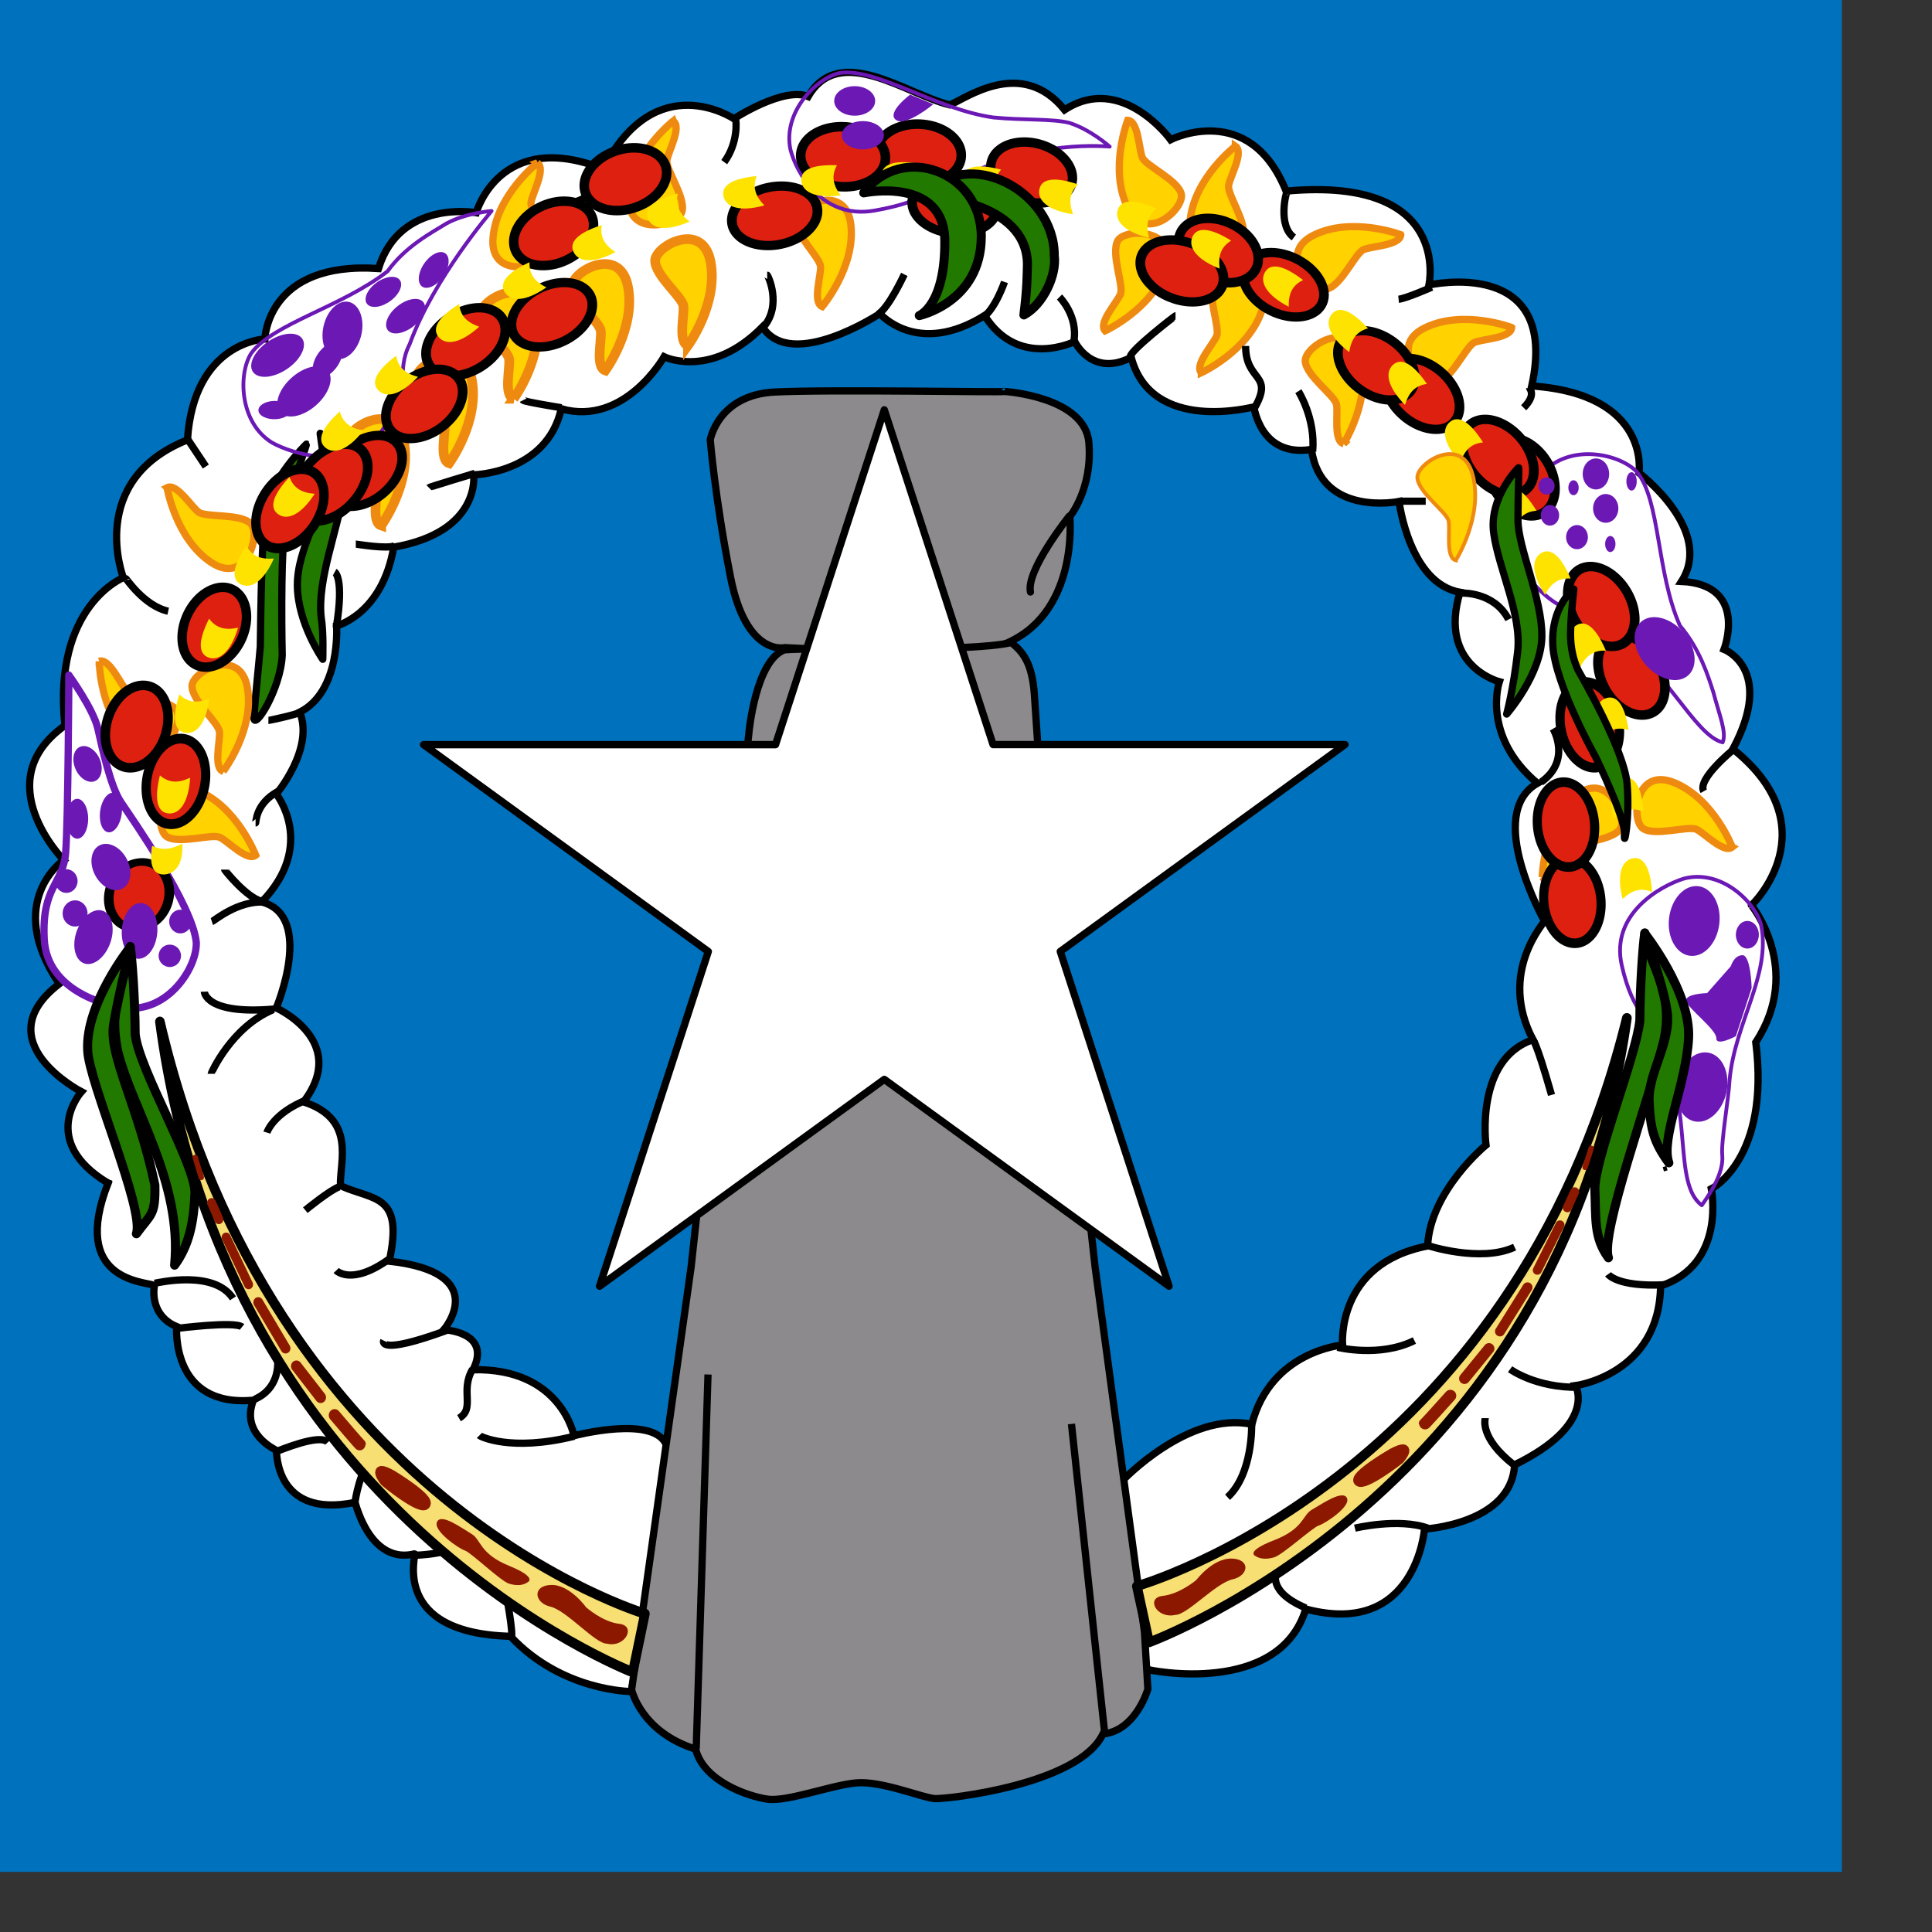 <svg xmlns="http://www.w3.org/2000/svg" height="512" width="512" version="1"><rect width="100%" height="100%" fill="#333333" stroke="none"/><defs><clipPath id="a"><path fill-opacity=".67" d="M248.03 0h496.06v496.06H248.03z"/></clipPath></defs><g clip-path="url(#a)" transform="matrix(1 0 0 1 -256 0)"><path fill-rule="evenodd" fill="#0071bc" d="M0 0h992.13v496.06H0z"/><path d="M553.43 392.43s17.493-18.502 34.313-14.97c5.046-19.51 24.053-21.025 24.053-21.025s-1.85-21.53 22.54-26.24c.672-14.633 15.474-26.743 15.474-26.743s-3.028-22.707 12.447-27.92c-9.42-18 3.196-31.12 3.028-31.455-.168-.336-15.98-28.426-1.85-36.5-14.97-12.615-10.093-26.912-10.093-26.912s-16.316-4.205-10.43-23.717c-13.455-2.355-16.146-24.053-16.146-24.053s-20.69 4.205-23.212-13.793c-13.624 2.187-15.138-11.27-15.306-11.27-.168 0-27.08 7.234-32.463-13.12-10.428 5.384-14.97-4.204-14.97-4.204s-14.97 7.4-23.885-6.896c-17.83 11.1-27.753-.505-27.753-.505s-23.38 15.475-31.117 3.532c-13.793 13.96-26.07 7.905-26.07 7.905s-10.43 18.502-27.25 13.792c-3.868 17.157-23.212 17.493-23.212 17.493s2.02 15.138-21.193 19.175c-3.027 17.83-15.138 20.857-15.138 20.857s1.178 17.325-9.755 22.875c3.868 9.756-6.224 21.698-6.224 21.698s10.765 13.456-3.868 28.594c14.13 3.7 3.868 28.09 3.868 28.09s19.51 8.745 7.233 24.893c13.962 4.54 9.588 15.643 9.757 22.203 8.914 4.037 16.82 2.018 12.952 20.016 27.416 3.028 14.464 18.166 14.464 18.166s12.783.505 7.737 10.597c23.38-.505 26.745 17.493 26.745 17.493s21.698-5.72 24.558 2.69c2.86 8.41-9.42 65.095-9.42 65.095s-18.333 0-31.957-14.633c-31.958-.84-24.894-21.866-25.4-21.866-.504 0-10.596 3.87-15.81-13.624-21.362 4.373-20.69-13.624-20.857-13.792-.17-.168-9.59-4.373-6.057-13.288-22.034 2.018-20.352-19.51-20.352-19.51-4.82-1.963-6.615-6.45-5.886-10.934-2.86-1.01-22.37-1.346-12.28-27.08-18.67-11.27-7.063-24.22-7.063-24.22s-25.734-13.29-5.886-28.595c-14.802-21.865 1.177-32.798 1.177-32.798s-20.52-20.857.337-35.66c-3.364-31.62 15.475-39.19 15.475-39.19s-9.923-25.735 16.988-36.5c1.682-26.07 20.52-26.744 20.52-26.744s.506-20.69 30.11-18.67c5.718-18.502 25.902-14.802 25.902-14.802s6.224-22.37 33.64-11.606c13.96-27.25 34.65-13.288 34.65-13.288s13.12-8.578 19.68-5.887c8.33-14.315 26.063-.555 37.53 2.215 4.155-1.616 18.986-12.812 30.424 1.317 15.138-9.924 28.09 7.906 28.09 7.906s20.857-10.596 30.613 13.624c44.236-4.037 37.844 24.894 37.844 24.894s34.818-7.905 27.25 26.745c31.62 2.186 28.425 23.044 28.425 23.044s20.015 15.137 11.268 28.76c17.83.842 11.27 18 11.27 18s13.623 5.213 2.354 26.407c26.07 20.857 5.046 41.546 4.878 41.378-.168-.168 13.96 16.82 1.178 36.332 3.868 30.95-11.774 38.855-11.774 38.855s4.036 20.016-13.456 25.735c-.337 23.548-22.54 26.408-22.54 26.408s5.888 10.23-16.146 20.994c-.87 15.756-23.885 17.02-23.885 17.02s-2.187 28.93-31.454 21.192c-7.104 23.212-41.378 16.316-42.05 15.98-.673-.338-6.56-49.79-6.56-49.957z" fill-rule="evenodd" stroke="#000" stroke-width="1.92" fill="#fff"/><path stroke-linejoin="round" d="M340.86 114.83c.086 0 7.418 6.36 6.048 15.944-1.37 9.585-6.904 22.908-5.79 32.834.68 3.98.42 11.11.42 11.11s-6.646-9.445-6.73-19.543 7.196-19.686 7.196-27.13-1.315-13.386-1.144-13.215zM337.22 117.69s-9.622 9.185-10.86 18.112c-.916 4.6-1.27 26.04-1.38 35.556-.215 2.92-1.425 14.444-1.682 18.637-.257 4.193 7.078-7.158 7.497-16.4-.23-9.567-.23-29.717.743-32.745.865-3.893.676-8.194 2.015-12.098 1.77-5.418 3.752-10.976 3.667-11.062z" fill-rule="evenodd" stroke="#000" stroke-width="1.92" fill="#217900"/><g fill-rule="evenodd" stroke="#ef8a10" fill="#ffd200"><path d="M548.877 87.677s12.475-5.755 16.04-16.472-10.795-10.82-12.693-7.414c-1.897 3.408 1.62 11.89.713 14.13-.905 2.244-5.98 7.657-4.06 9.757z" stroke-width="1.92"/><path d="M438.31 91.587s8.1-11.098 6-22.197c-2.1-11.097-14.698-4.2-14.698-.3 0 3.9 7.198 9.6 7.498 11.998.3 2.4-1.5 9.598 1.2 10.498zM416.415 98.186s8.1-11.097 6-22.196c-2.1-11.098-14.698-4.2-14.698-.3 0 3.9 7.198 9.598 7.498 11.998.3 2.4-1.5 9.598 1.2 10.498zM392.12 105.684s8.1-11.098 6-22.196c-2.1-11.098-14.697-4.2-14.697-.3 0 3.9 7.198 9.598 7.498 11.998.3 2.4-1.5 9.598 1.2 10.498zM375.025 122.78s8.098-11.098 6-22.196c-2.1-11.098-14.698-4.2-14.698-.3 0 3.9 7.198 9.598 7.498 11.998.3 2.4-1.5 9.598 1.2 10.498zM357.03 139.277s8.097-11.098 5.997-22.196c-2.1-11.097-14.697-4.198-14.697-.3 0 3.9 7.2 9.6 7.5 12 .3 2.398-1.5 9.597 1.2 10.497z" stroke-width="1.92pt"/><path d="M398.406 43.176s-10.785 8.51-11.747 19.765c-.963 11.254 13.025 7.998 14.074 4.242 1.048-3.756-4.352-11.18-3.996-13.572.356-2.392 4.026-8.84 1.667-10.434zM434.398 32.077s-10.785 8.51-11.747 19.764c-.96 11.255 13.028 7.998 14.076 4.243 1.05-3.756-4.352-11.18-3.996-13.572.357-2.39 4.026-8.84 1.668-10.433zM300.27 129.24s2.278 13.548 11.683 19.802 13.275-7.577 10.486-10.302-11.897-1.56-13.823-3.02c-1.926-1.464-5.817-7.782-8.347-6.48zM282.295 175.243s.11 13.738 8.41 21.398c8.302 7.66 14.306-5.387 11.982-8.518s-11.5-3.417-13.172-5.165c-1.67-1.748-4.517-8.6-7.22-7.714zM323.766 226.636s-4.904-12.834-15.357-17.11c-10.454-4.28-11.522 10.044-8.25 12.166 3.27 2.122 11.97-.816 14.146.238 2.176 1.054 7.236 6.48 9.46 4.706zM315.15 204.427s8.314-10.938 6.43-22.076c-1.883-11.135-14.612-4.483-14.688-.585-.076 3.9 7.01 9.737 7.263 12.142.254 2.404-1.686 9.566.996 10.52zM574.37 98.774s12.475-5.755 16.04-16.472-10.796-10.82-12.693-7.413c-1.898 3.405 1.618 11.886.713 14.13-.906 2.24-5.98 7.654-4.06 9.754zM612.09 117.59s7.338-11.615 4.5-22.548c-2.837-10.932-14.944-3.207-14.684.684.26 3.89 7.825 9.095 8.285 11.47.46 2.373-.854 9.676 1.9 10.393zM715.057 224.486s-4.92-12.826-15.38-17.09c-10.46-4.263-11.507 10.06-8.233 12.178 3.274 2.118 11.97-.832 14.147.22 2.178 1.05 7.245 6.47 9.467 4.692zM664.706 232.453s.285-13.736 8.682-21.29c8.397-7.555 14.235 5.567 11.87 8.67-2.362 3.1-11.54 3.27-13.235 4.996-1.693 1.726-4.624 8.543-7.317 7.622zM656.605 86.793s-12.843-4.878-22.99.08c-10.15 4.957-.168 15.283 3.593 14.253 3.76-1.03 7.355-9.478 9.59-10.402 2.235-.923 9.653-1.09 9.808-3.93zM627.216 62.198s-12.843-4.88-22.99.078c-10.15 4.958-.168 15.284 3.593 14.254 3.76-1.03 7.354-9.478 9.59-10.402 2.234-.923 9.652-1.09 9.807-3.93zM583.392 38.744s-10.888 8.378-11.988 19.618c-1.1 11.24 12.927 8.157 14.02 4.414 1.096-3.743-4.213-11.233-3.828-13.62.386-2.388 4.134-8.79 1.796-10.413zM554.847 31.878s-4.965 12.81-.076 22.99c4.89 10.183 15.283.27 14.278-3.497-1.004-3.766-9.428-7.417-10.336-9.66-.908-2.24-1.024-9.66-3.865-9.833zM473.898 81.24s8.88-10.482 7.59-21.703c-1.29-11.22-14.354-5.253-14.636-1.364-.283 3.89 6.484 10.094 6.61 12.51.125 2.415-2.192 9.464.436 10.557z" stroke-width="1.92"/></g><path d="M522.23 103.74s21.288 1.34 22.33 13.547-5.06 19.65-5.06 19.65 2.678 26.35-18.163 34.092c-22.33 2.68-57.314.595-57.314.595s-10.273 2.53-14.44-18.757c-4.17-21.288-5.36-36.324-5.36-36.324s2.084-11.91 17.12-12.654c15.036-.745 60.738.148 60.887-.15z" fill-rule="evenodd" stroke="#000" stroke-width="1.92" fill="#8c8a8c"/><path d="M539.35 136.79s-11.463 14.29-10.272 20.097" stroke="#000" stroke-linecap="round" stroke-width="1.92" fill="none"/><path d="M524.02 170.28c2.83 2.382 5.508 5.06 6.104 13.845l1.19 17.567 14.887 133.98 13.1 96.914.895 15.036s-3.126 11.016-11.91 11.91c-6.4 13.397-41.087 17.268-44.51 17.12-3.128-.15-14.144-4.765-20.843-4.17-6.7.596-18.31 5.062-23.52 4.318-5.212-.744-16.972-4.764-19.056-13.25-14.59-4.614-16.97-15.78-16.97-15.78l15.78-112.1 15.332-141.72s1.786-18.905 9.378-21.734c7.89-.745 48.68.744 60.143-1.936z" fill-rule="evenodd" stroke="#000" stroke-width="1.92" fill="#8c8a8c"/><path d="M443.63 364.26l-3.126 99.147M539.95 377.36l8.783 81.73" stroke="#000" stroke-width="1.92" fill="none"/><path fill="none" stroke="#000" d="M285.28 312.74l-.327 1.144M697.12 309.15l.327 1.144"/><path stroke-linejoin="round" d="M274.24 178.89s6.522 9.03 7.693 14.215c1.17 5.184 3.344 15.386 6.187 19.566 2.843 4.182 19.065 27.428 19.9 37.127.17 6.355-6.688 17.225-16.89 17.392-6.355-.168-22.744-4.35-23.413-18.397-.668-14.048 5.017-14.382 5.686-22.91.67-8.53.837-46.827.837-46.994z" stroke="#6b18b5" stroke-width="1.92" fill="none"/><path stroke-linejoin="round" d="M386.28 55.917s-6.753.482-11.95 3.3c-4.03 2.484-10.852 6.057-15.62 12.668-12.127 9.454-30.37 13.865-36.125 21.72-3.444 5.342-3.233 18.193 5.397 23.635 5.517 3.16 21.693 8.1 29.562-3.555 7.87-11.657 3.185-14.897 7.044-22.532 6.368-17.5 21.605-35.093 21.692-35.236zM550.08 38.857s-5.043-4.516-10.684-6.29c-4.586-1.166-12.224-.66-20.128-1.435-15.227-2.135-30.926-13.148-40.57-11.818-6.234 1.243-15.32 10.334-13.226 20.32 1.568 6.16 8.458 18.62 22.306 16.165 13.848-2.455 13.728-5.476 21.898-8.015 19.926-11.173 40.24-8.89 40.404-8.928zM712.52 196.74c1.137-2.598-.957-7.482-2.444-13.206-1.444-4.507-3.6-11.5-8.872-17.718-6.264-14.042-5.19-33.3-11.433-40.77-4.358-4.628-16.884-7.508-24.24-.438-4.39 4.597-13.072 19.112-3.647 29.55 9.425 10.44 13.532 6.508 20.017 12.087 15.46 10.385 23.032 28.59 30.62 30.494zM706.98 319.41c2.11-2.923 5.892-8.557 5.442-13.25-.356-3.715 1.703-14.98 1.928-19.896 1.397-15.313 10.982-27.742 8.376-41.046-1.542-6.167-10.575-14.964-20.447-12.39-6.08 1.863-19.61 9.31-16.49 23.022 3.12 13.713 7.552 13.486 10.482 21.523 8.413 16.616 3.03 36.354 10.708 42.036z" stroke="#6b18b5" fill="none"/><path d="M594.29 416.76s-2.596 4.992 7.787 9.385M615.06 404.98s11.58-2.795 19.368 0M649.6 375.82c0 .2-1.597 5.192 7.588 12.38M656.19 362.85s6.79 4.992 18.17 4.792M587.7 377.42s.4 13.178-6.39 19.368M610.46 357.05s11.182 2.795 20.367-1.797M682.15 337.69s2.396 3.394 14.776 2.796M633.83 329.9c.4.2 14.576 4.792 23.562.6M662.18 275.59s.6-.8 4.992 14.576M673.16 232.26s-.6 8.187-7.188 11.78M715.29 198.71s-9.584 7.787-7.787 10.982M667.57 193.12s4.992 8.386-3.195 14.177M643.41 157.18s8.586-.4 12.38 6.989M627.24 132.82h6.59M661.38 102.87c0 .2 1.797 1.797-1.597 5.19M600.08 103.67s4.593 7.188 3.794 15.974M626.64 79.308c1.997-.2 8.786-3.195 8.786-3.195M597.09 50.754c-.2 0-2.596 8.985 1.797 12.18M586.1 91.688c0 9.584 7.588 7.188 2.396 16.373M567.53 83.7c-.2 0-11.98 9.185-11.98 10.782M536.78 78.71s4.992 4.99 3.794 11.78M522.21 74.715s-2.596 7.588-5.99 9.584M495.65 72.718c-.2.4-4.193 8.985-6.99 10.583M459.31 72.918c.2 0 3.993 7.987-.998 13.778M450.92 31.585c.2.2.8 6.19-2.995 11.38M414.98 45.163c0 .2 1.597 6.79-8.985 8.985M394.62 106.06c.2.4 10.183 1.997 10.183 1.997M369.66 129.23c.2-.2 12.18-3.794 12.18-3.794M350.29 144.2c.4 0 8.386 1.398 10.383.4M344.7 151.59s2.596 1.398.4 14.776M305.76 116.45l4.792 7.188M289.39 153.39c0-.2 4.792 7.188 11.182 8.586M327.13 190.93c.2 0 7.787-1.598 8.985-2.396M323.73 218.08c.2 0-.2-4.992 5.99-8.386M315.54 230.46c0 .2 5.79 7.388 9.784 8.386M312.15 244.24c.6-.2 6.79-5.59 13.977-5.192M310.15 262.81s.2 6.19 18.57 4.593M311.95 284.57c0-.2 5.39-12.38 16.373-16.972M326.73 300.15s1.597-5.192 10.782-8.786M336.91 320.71s6.59-5.39 8.985-6.19M345.1 336.69s3.994 4.193 13.977-2.995M296.97 340.08c1.198-.2 15.774-3.594 20.766 3.994M302.77 352.06s15.375-1.997 17.372-.4M357.68 355.26s-1.997 4.193 16.972-2.795M381.24 362.85c-3.394 5.79.8 10.383-3.594 12.98M323.53 370.83c.6-.4 6.99-2.596 5.99-11.78M329.32 384.61c.8-.2 11.38-4.792 13.578-2.396M350.09 397.99s1.398-9.385 4.393-10.383M366.06 412.16s8.786-.2 12.58-2.995M383.03 380.42c.2.2 8.187 4.393 25.16.2M389.42 418.55s2.396 12.18 2.196 14.976" stroke="#000" stroke-width="1.92" fill="none"/><g fill-rule="evenodd" stroke="#000" stroke-width="1pt" fill="#de2010"><path d="M232.84 119.03c.002-2.11-.794-4.058-2.087-5.114-1.294-1.055-2.888-1.055-4.18 0s-2.09 3.005-2.088 5.114c-.002 2.11.794 4.058 2.087 5.114 1.293 1.055 2.887 1.055 4.18 0s2.09-3.005 2.088-5.114z" transform="matrix(1.8 -.2 .2 1.9 237.3 58.3)"/><path d="M232.84 119.03c.002-2.11-.794-4.058-2.087-5.114-1.294-1.055-2.888-1.055-4.18 0s-2.09 3.005-2.088 5.114c-.002 2.11.794 4.058 2.087 5.114 1.293 1.055 2.887 1.055 4.18 0s2.09-3.005 2.088-5.114z" transform="matrix(1.8 -.2 .2 1.9 235.6 38.1)"/><path d="M232.84 119.03c.002-2.11-.794-4.058-2.087-5.114-1.294-1.055-2.888-1.055-4.18 0s-2.09 3.005-2.088 5.114c-.002 2.11.794 4.058 2.087 5.114 1.293 1.055 2.887 1.055 4.18 0s2.09-3.005 2.088-5.114z" transform="matrix(1.8 -.4 .4 1.9 218.1 57.4)"/><path d="M232.84 119.03c.002-2.11-.794-4.058-2.087-5.114-1.294-1.055-2.888-1.055-4.18 0s-2.09 3.005-2.088 5.114c-.002 2.11.794 4.058 2.087 5.114 1.293 1.055 2.887 1.055 4.18 0s2.09-3.005 2.088-5.114z" transform="matrix(1.7 -.8 .9 1.7 192.5 159.5)"/><path d="M232.84 119.03c.002-2.11-.794-4.058-2.087-5.114-1.294-1.055-2.888-1.055-4.18 0s-2.09 3.005-2.088 5.114c-.002 2.11.794 4.058 2.087 5.114 1.293 1.055 2.887 1.055 4.18 0s2.09-3.005 2.088-5.114z" transform="matrix(1.7 -.8 .9 1.7 184.5 141.3)"/><path d="M232.84 119.03c.002-2.11-.794-4.058-2.087-5.114-1.294-1.055-2.888-1.055-4.18 0s-2.09 3.005-2.088 5.114c-.002 2.11.794 4.058 2.087 5.114 1.293 1.055 2.887 1.055 4.18 0s2.09-3.005 2.088-5.114z" transform="matrix(1.6 -1 1 1.6 174.3 164.6)"/><path d="M232.84 119.03c.002-2.11-.794-4.058-2.087-5.114-1.294-1.055-2.888-1.055-4.18 0s-2.09 3.005-2.088 5.114c-.002 2.11.794 4.058 2.087 5.114 1.293 1.055 2.887 1.055 4.18 0s2.09-3.005 2.088-5.114z" transform="matrix(1.5 -1.1 1.2 1.5 167.2 194.1)"/><path d="M232.84 119.03c.002-2.11-.794-4.058-2.087-5.114-1.294-1.055-2.888-1.055-4.18 0s-2.09 3.005-2.088 5.114c-.002 2.11.794 4.058 2.087 5.114 1.293 1.055 2.887 1.055 4.18 0s2.09-3.005 2.088-5.114z" transform="matrix(1.3 -1.3 1.4 1.3 169 246.9)"/><path d="M232.84 119.03c.002-2.11-.794-4.058-2.087-5.114-1.294-1.055-2.888-1.055-4.18 0s-2.09 3.005-2.088 5.114c-.002 2.11.794 4.058 2.087 5.114 1.293 1.055 2.887 1.055 4.18 0s2.09-3.005 2.088-5.114z" transform="matrix(1.2 -1.4 1.5 1.2 167.8 274.1)"/><path d="M232.84 119.03c.002-2.11-.794-4.058-2.087-5.114-1.294-1.055-2.888-1.055-4.18 0s-2.09 3.005-2.088 5.114c-.002 2.11.794 4.058 2.087 5.114 1.293 1.055 2.887 1.055 4.18 0s2.09-3.005 2.088-5.114z" transform="matrix(.9 -1.6 1.7 .9 188 334.2)"/><path d="M232.84 119.03c.002-2.11-.794-4.058-2.087-5.114-1.294-1.055-2.888-1.055-4.18 0s-2.09 3.005-2.088 5.114c-.002 2.11.794 4.058 2.087 5.114 1.293 1.055 2.887 1.055 4.18 0s2.09-3.005 2.088-5.114z" transform="matrix(.8 -1.7 1.7 .8 193.6 359.9)"/><path d="M232.84 119.03c.002-2.11-.794-4.058-2.087-5.114-1.294-1.055-2.888-1.055-4.18 0s-2.09 3.005-2.088 5.114c-.002 2.11.794 4.058 2.087 5.114 1.293 1.055 2.887 1.055 4.18 0s2.09-3.005 2.088-5.114z" transform="matrix(.7 -1.7 1.8 .7 194.9 377.2)"/><path d="M232.84 119.03c.002-2.11-.794-4.058-2.087-5.114-1.294-1.055-2.888-1.055-4.18 0s-2.09 3.005-2.088 5.114c-.002 2.11.794 4.058 2.087 5.114 1.293 1.055 2.887 1.055 4.18 0s2.09-3.005 2.088-5.114z" transform="matrix(.5 -1.8 1.8 .5 200.8 397.8)"/><path d="M232.84 119.03c.002-2.11-.794-4.058-2.087-5.114-1.294-1.055-2.888-1.055-4.18 0s-2.09 3.005-2.088 5.114c-.002 2.11.794 4.058 2.087 5.114 1.293 1.055 2.887 1.055 4.18 0s2.09-3.005 2.088-5.114z" transform="matrix(.2 -1.8 1.9 .2 237.1 442.1)"/><path d="M232.84 119.03c.002-2.11-.794-4.058-2.087-5.114-1.294-1.055-2.888-1.055-4.18 0s-2.09 3.005-2.088 5.114c-.002 2.11.794 4.058 2.087 5.114 1.293 1.055 2.887 1.055 4.18 0s2.09-3.005 2.088-5.114z" transform="matrix(.1 -1.9 1.9 .1 250.5 463.4)"/><path d="M232.84 119.03c.002-2.11-.794-4.058-2.087-5.114-1.294-1.055-2.888-1.055-4.18 0s-2.09 3.005-2.088 5.114c-.002 2.11.794 4.058 2.087 5.114 1.293 1.055 2.887 1.055 4.18 0s2.09-3.005 2.088-5.114z" transform="matrix(.1 -1.9 1.9 .1 230.4 464.1)"/><path d="M232.84 119.03c.002-2.11-.794-4.058-2.087-5.114-1.294-1.055-2.888-1.055-4.18 0s-2.09 3.005-2.088 5.114c-.002 2.11.794 4.058 2.087 5.114 1.293 1.055 2.887 1.055 4.18 0s2.09-3.005 2.088-5.114z" transform="matrix(-.4 -1.8 1.9 -.4 326.6 516.4)"/><path d="M232.84 119.03c.002-2.11-.794-4.058-2.087-5.114-1.294-1.055-2.888-1.055-4.18 0s-2.09 3.005-2.088 5.114c-.002 2.11.794 4.058 2.087 5.114 1.293 1.055 2.887 1.055 4.18 0s2.09-3.005 2.088-5.114z" transform="matrix(-.6 -1.8 1.8 -.6 344.7 530.5)"/><path d="M232.84 119.03c.002-2.11-.794-4.058-2.087-5.114-1.294-1.055-2.888-1.055-4.18 0s-2.09 3.005-2.088 5.114c-.002 2.11.794 4.058 2.087 5.114 1.293 1.055 2.887 1.055 4.18 0s2.09-3.005 2.088-5.114z" transform="matrix(-.8 -1.7 1.7 -.8 383.3 545.8)"/><path d="M232.84 119.03c.002-2.11-.794-4.058-2.087-5.114-1.294-1.055-2.888-1.055-4.18 0s-2.09 3.005-2.088 5.114c-.002 2.11.794 4.058 2.087 5.114 1.293 1.055 2.887 1.055 4.18 0s2.09-3.005 2.088-5.114z" transform="matrix(-.9 -1.6 1.7 -.9 405.7 556.4)"/><path d="M232.84 119.03c.002-2.11-.794-4.058-2.087-5.114-1.294-1.055-2.888-1.055-4.18 0s-2.09 3.005-2.088 5.114c-.002 2.11.794 4.058 2.087 5.114 1.293 1.055 2.887 1.055 4.18 0s2.09-3.005 2.088-5.114z" transform="matrix(-1.1 -1.5 1.6 -1.1 440.5 564.5)"/><path d="M232.84 119.03c.002-2.11-.794-4.058-2.087-5.114-1.294-1.055-2.888-1.055-4.18 0s-2.09 3.005-2.088 5.114c-.002 2.11.794 4.058 2.087 5.114 1.293 1.055 2.887 1.055 4.18 0s2.09-3.005 2.088-5.114z" transform="matrix(-1.2 -1.4 1.5 -1.2 464.3 570)"/><path d="M232.84 119.03c.002-2.11-.794-4.058-2.087-5.114-1.294-1.055-2.888-1.055-4.18 0s-2.09 3.005-2.088 5.114c-.002 2.11.794 4.058 2.087 5.114 1.293 1.055 2.887 1.055 4.18 0s2.09-3.005 2.088-5.114z" transform="matrix(-1.3 -1.3 1.4 -1.3 483.3 576.8)"/><path d="M232.84 119.03c.002-2.11-.794-4.058-2.087-5.114-1.294-1.055-2.888-1.055-4.18 0s-2.09 3.005-2.088 5.114c-.002 2.11.794 4.058 2.087 5.114 1.293 1.055 2.887 1.055 4.18 0s2.09-3.005 2.088-5.114z" transform="matrix(-1.4 -1.2 1.3 -1.5 509.2 580.8)"/><path d="M232.84 119.03c.002-2.11-.794-4.058-2.087-5.114-1.294-1.055-2.888-1.055-4.18 0s-2.09 3.005-2.088 5.114c-.002 2.11.794 4.058 2.087 5.114 1.293 1.055 2.887 1.055 4.18 0s2.09-3.005 2.088-5.114z" transform="matrix(-1.5 -1.1 1.1 -1.6 544.9 576.8)"/><path d="M232.84 119.03c.002-2.11-.794-4.058-2.087-5.114-1.294-1.055-2.888-1.055-4.18 0s-2.09 3.005-2.088 5.114c-.002 2.11.794 4.058 2.087 5.114 1.293 1.055 2.887 1.055 4.18 0s2.09-3.005 2.088-5.114z" transform="matrix(-1.7 -.8 .8 -1.7 606.3 551.5)"/><path d="M232.84 119.03c.002-2.11-.794-4.058-2.087-5.114-1.294-1.055-2.888-1.055-4.18 0s-2.09 3.005-2.088 5.114c-.002 2.11.794 4.058 2.087 5.114 1.293 1.055 2.887 1.055 4.18 0s2.09-3.005 2.088-5.114z" transform="matrix(-1.8 -.6 .6 -1.8 632.4 544)"/><path d="M232.84 119.03c.002-2.11-.794-4.058-2.087-5.114-1.294-1.055-2.888-1.055-4.18 0s-2.09 3.005-2.088 5.114c-.002 2.11.794 4.058 2.087 5.114 1.293 1.055 2.887 1.055 4.18 0s2.09-3.005 2.088-5.114z" transform="matrix(-1.9 -.1 .2 -1.5 703.5 438.7)"/><path d="M232.84 119.03c.002-2.11-.794-4.058-2.087-5.114-1.294-1.055-2.888-1.055-4.18 0s-2.09 3.005-2.088 5.114c-.002 2.11.794 4.058 2.087 5.114 1.293 1.055 2.887 1.055 4.18 0s2.09-3.005 2.088-5.114z" transform="matrix(-1.8 -.4 .4 -1.9 666.6 524.7)"/></g><path d="M679.93 195.92c2.466-2.64 4.76-3.386 7.663-2.424-1.024-6.963-3.227-9.326-5.912-8.488-2.683.84-3.898 4.42-1.75 10.912zM683.7 216.93c2.658-2.446 5.002-3.018 7.824-1.84-.496-7.02-2.515-9.542-5.255-8.908-2.74.633-4.222 4.112-2.57 10.748zM674.78 176.73c1.715-3.18 3.744-4.484 6.796-4.29-2.758-6.476-5.49-8.2-7.873-6.71-2.384 1.494-2.65 5.265 1.077 11zM665.43 157.61c1.715-3.18 3.744-4.484 6.796-4.29-2.758-6.476-5.49-8.2-7.873-6.71-2.384 1.494-2.65 5.265 1.077 11zM643 122.57c1.18-3.414 2.975-5.027 6.02-5.327-3.765-5.948-6.738-7.212-8.85-5.356s-1.77 5.622 2.83 10.682zM628.34 107.3c1.052-3.456 2.783-5.136 5.813-5.55-3.986-5.802-7.005-6.953-9.045-5.018-2.04 1.935-1.556 5.684 3.232 10.568zM597.51 81.29c-.064-3.612 1.066-5.744 3.82-7.07-5.578-4.293-8.804-4.458-10.15-1.99-1.346 2.47.27 5.888 6.33 9.06zM613.55 93.316c.562-3.568 2.044-5.472 4.987-6.303-4.75-5.193-7.9-5.914-9.653-3.715-1.753 2.2-.752 5.845 4.666 10.018zM579.21 71.19c-.436-3.585.467-5.822 3.07-7.426-5.99-3.694-9.217-3.525-10.3-.93-1.085 2.595.876 5.827 7.23 8.357zM560.51 63.027c-.945-3.487-.37-5.83 1.976-7.79-6.458-2.798-9.627-2.17-10.33.554-.7 2.724 1.703 5.643 8.354 7.237zM540.36 56.784c-1.237-3.394-.863-5.778 1.31-7.93-6.673-2.24-9.777-1.346-10.245 1.427-.47 2.774 2.173 5.478 8.935 6.504zM520.57 52.952c-1.48-3.296-1.28-5.7.733-8.004-6.817-1.753-9.85-.636-10.115 2.164-.267 2.8 2.563 5.306 9.382 5.84zM499.61 51.346c-1.813-3.125-1.863-5.537-.1-8.037-6.963-1.037-9.863.388-9.837 3.2.025 2.813 3.1 5.012 9.937 4.836zM458.57 54.437c-2.512-2.595-3.143-4.924-2.036-7.775-7.006.673-9.476 2.755-8.773 5.478.703 2.723 4.217 4.116 10.81 2.297zM478.77 51.778c-2.138-2.912-2.447-5.304-.965-7.98-7.033-.28-9.762 1.448-9.434 4.24.328 2.794 3.622 4.65 10.4 3.74zM438.75 58.72c-2.86-2.21-3.816-4.424-3.13-7.404-6.837 1.67-8.983 4.085-7.897 6.68 1.085 2.593 4.763 3.468 11.027.723zM400.8 76.168c-3.227-1.624-4.588-3.616-4.48-6.672-6.396 2.94-8.043 5.72-6.484 8.06 1.56 2.34 5.337 2.5 10.964-1.388zM419.1 66.82c-3.005-2.004-4.115-4.147-3.637-7.167-6.705 2.142-8.678 4.7-7.414 7.212 1.263 2.513 4.993 3.13 11.05-.045zM366.76 99.867c-3.494-.916-5.24-2.58-5.772-5.592-5.642 4.208-6.675 7.27-4.662 9.233 2.013 1.965 5.74 1.333 10.434-3.64zM383 86.576c-3.412-1.187-5.022-2.983-5.317-6.027-5.954 3.753-7.223 6.724-5.37 8.84 1.853 2.115 5.62 1.777 10.687-2.814zM352.33 114.08c-3.563-.595-5.454-2.094-6.257-5.044-5.236 4.704-5.986 7.846-3.803 9.62 2.184 1.772 5.838.804 10.06-4.576zM339.4 130.86c-3.602-.27-5.62-1.59-6.69-4.455-4.786 5.16-5.248 8.357-2.913 9.924 2.335 1.567 5.887.27 9.603-5.47zM328.58 148.02c-3.6.286-5.798-.71-7.292-3.38-3.94 5.834-3.908 9.064-1.36 10.255 2.547 1.192 5.86-.632 8.652-6.875zM319.08 166.35c-3.533.75-5.84.048-7.67-2.404-3.15 6.294-2.697 9.493-.017 10.343 2.68.85 5.728-1.388 7.687-7.94zM311.48 185.16c-3.37 1.3-5.76.973-7.953-1.158-2.114 6.713-1.16 9.8 1.62 10.216 2.783.415 5.436-2.278 6.333-9.058zM306.39 206.11c-3.275 1.524-5.682 1.356-8.013-.623-1.66 6.84-.5 9.856 2.302 10.084 2.802.23 5.27-2.635 5.71-9.46zM304.32 223.56c-3.083 1.633-5.486 1.826-8.006.59-.917 5.576.55 7.78 3.353 7.58 2.802-.198 4.942-2.772 4.653-8.17zM657.08 140.57c1.233-3.395 3.05-4.982 6.098-5.235-3.672-6.004-6.626-7.313-8.767-5.49-2.14 1.825-1.853 5.595 2.67 10.725zM686 238.23c2.658-2.446 5.002-3.018 7.824-1.84-.496-7.02-2.515-9.542-5.255-8.908-2.74.633-4.222 4.112-2.57 10.747z" fill-rule="evenodd" fill="#ffe300"/><path stroke-linejoin="round" d="M658.45 123.94c-.086 0-7.958 7.873-6.59 17.457 1.37 9.585 7.446 21.394 6.333 31.32-1.112 9.928-2.91 16.517-2.91 16.517s9.243-10.526 9.33-20.624c.084-10.098-6.334-23.362-6.334-30.807s.34-14.034.17-13.863zM673.08 156.11s-6.162 4.535-5.562 14.976c.6 10.44 11.38 29.61 11.38 29.61s7.874 16.173 7.617 20.366c-.257 4.193 1.455-4.022.685-13.264-.77-9.242-12.665-29.61-12.665-29.61s-2.568-4.192-2.31-11.124c.256-6.932.94-10.868.855-10.954z" fill-rule="evenodd" stroke="#000" stroke-width="1.92" fill="#217900"/><path d="M487.93 26.748c0-2.16-2.43-3.913-5.428-3.913s-5.43 1.752-5.428 3.913c0 2.16 2.43 3.913 5.428 3.913s5.43-1.75 5.428-3.912zM490.25 35.848c0-2.072-2.502-3.752-5.588-3.752-3.086 0-5.588 1.68-5.588 3.752s2.502 3.752 5.588 3.752c3.086 0 5.588-1.68 5.588-3.752zM497.19 25.072s-6.386 4.79-3.752 6.705c2.634 1.916 9.9-4.15 9.9-4.15l-6.148-2.555zM684.88 134.73c.002-1.36-.636-2.62-1.674-3.302-1.037-.68-2.316-.68-3.353 0-1.037.68-1.675 1.94-1.674 3.302-.003 1.36.636 2.62 1.673 3.302 1.037.68 2.316.68 3.353 0 1.038-.68 1.676-1.94 1.674-3.302zM682.44 125.6c0-2.27-1.568-4.112-3.502-4.112s-3.503 1.84-3.503 4.112 1.568 4.112 3.502 4.112 3.503-1.84 3.503-4.112zM684.12 144.17c0-1.177-.614-2.132-1.37-2.132-.758 0-1.37.955-1.37 2.132s.612 2.132 1.37 2.132c.756 0 1.37-.955 1.37-2.132zM689.75 127.57c0-1.346-.614-2.437-1.37-2.437-.758 0-1.37 1.09-1.37 2.437s.612 2.437 1.37 2.437c.756 0 1.37-1.09 1.37-2.437zM674.37 129.25c0-1.093-.614-1.98-1.37-1.98-.758 0-1.37.887-1.37 1.98s.612 1.98 1.37 1.98c.756 0 1.37-.887 1.37-1.98zM676.81 142.35c0-1.767-1.295-3.2-2.893-3.2s-2.894 1.433-2.894 3.2c0 1.767 1.295 3.2 2.894 3.2s2.893-1.433 2.893-3.2zM669.19 136.56c0-1.514-1.09-2.74-2.437-2.74-1.345 0-2.436 1.226-2.436 2.74s1.09 2.74 2.436 2.74c1.346 0 2.437-1.226 2.437-2.74zM667.98 128.79c0-.817-.405-1.572-1.065-1.98-.66-.41-1.474-.41-2.134 0-.66.408-1.065 1.163-1.064 1.98 0 .817.405 1.572 1.065 1.98.66.41 1.475.41 2.135 0 .66-.408 1.066-1.163 1.065-1.98zM702.69 168.28c-3.146-4.15-8.18-5.9-11.248-3.907-3.066 1.994-3.002 6.975.143 11.126 3.146 4.15 8.18 5.9 11.248 3.906 3.067-1.994 3.002-6.975-.143-11.126zM711.63 244.87c.61-5.094-1.875-9.58-5.55-10.02-3.674-.44-7.147 3.333-7.756 8.428-.61 5.094 1.875 9.58 5.55 10.02 3.674.44 7.146-3.334 7.756-8.428zM713.52 289.45c1.047-5.022-1.04-9.706-4.663-10.46-3.623-.756-7.41 2.703-8.456 7.725-1.046 5.023 1.042 9.706 4.664 10.46 3.623.757 7.41-2.703 8.456-7.725zM722.11 247.72c0-2.018-1.364-3.655-3.046-3.655s-3.045 1.637-3.045 3.655 1.362 3.655 3.044 3.655 3.046-1.637 3.046-3.655zM714.65 256.1l-6.244 7.08s-5.862.153-5.558 2.057c.305 1.903 8.07 7.614 7.995 9.899-.076 2.284 5.178-.533 5.178-.533s4.188-12.716 4.188-12.792c0-.076-.228-8.832-2.512-8.68-2.285.153-2.904 2.81-3.046 2.97zM303.97 253.3c0-1.64-1.33-2.97-2.972-2.97-1.64 0-2.97 1.33-2.97 2.97s1.33 2.97 2.97 2.97 2.972-1.33 2.972-2.97zM306.77 244.22c0-1.732-1.33-3.137-2.972-3.137s-2.97 1.405-2.97 3.137 1.33 3.137 2.97 3.137c1.64 0 2.972-1.405 2.972-3.137zM282.37 201.04c-1.115-2.498-3.435-3.89-5.184-3.11-1.748.78-2.262 3.437-1.148 5.935 1.115 2.498 3.435 3.89 5.184 3.11 1.748-.78 2.262-3.437 1.148-5.935zM289.74 227.94c-1.53-3.237-4.72-5.042-7.12-4.03s-3.11 4.454-1.578 7.692 4.72 5.042 7.12 4.03 3.11-4.455 1.578-7.692zM297.63 247.67c.496-4.044-1.18-7.758-3.743-8.297-2.563-.538-5.042 2.303-5.538 6.347-.497 4.044 1.178 7.758 3.74 8.297 2.564.538 5.044-2.303 5.54-6.347zM284.97 250.55c1.585-3.753.992-7.785-1.326-9.005s-5.48.833-7.066 4.586-.99 7.786 1.326 9.006 5.48-.833 7.066-4.586z" fill-rule="evenodd" fill="#6b18b5"/><path d="M279.2 242.07c0-1.915-1.478-3.467-3.302-3.467s-3.3 1.552-3.3 3.467 1.477 3.467 3.3 3.467 3.302-1.552 3.302-3.467zM276.56 233.49c0-1.732-1.33-3.137-2.972-3.137-1.64 0-2.97 1.405-2.97 3.137s1.33 3.137 2.97 3.137 2.972-1.405 2.972-3.137zM279.37 216.98c0-2.918-1.294-5.283-2.89-5.283-1.595 0-2.888 2.365-2.888 5.283s1.293 5.283 2.89 5.283 2.888-2.365 2.888-5.283zM288.26 215.71c.385-2.892-.585-5.407-2.167-5.618-1.58-.21-3.176 1.964-3.56 4.856-.386 2.892.585 5.407 2.166 5.618 1.58.21 3.175-1.964 3.56-4.856zM351.6 89.333c1.177-4.096-.037-8.212-2.712-9.194-2.676-.983-5.8 1.54-6.977 5.637-1.176 4.096.038 8.212 2.714 9.194 2.675.983 5.8-1.54 6.976-5.637zM339.57 107.56c3.53-3.003 5.036-7.156 3.367-9.275-1.67-2.12-5.883-1.403-9.41 1.6s-5.037 7.156-3.368 9.275c1.668 2.12 5.88 1.403 9.41-1.6zM332.55 97.443c3.49-2.578 4.98-6.143 3.33-7.962s-5.818-1.204-9.307 1.374c-3.49 2.578-4.98 6.143-3.33 7.963s5.818 1.204 9.307-1.374zM359.61 79.65c2.353-1.8 3.358-4.287 2.245-5.557-1.113-1.27-3.923-.84-6.276.96s-3.36 4.285-2.246 5.555c1.113 1.27 3.923.84 6.276-.96z" fill-rule="evenodd" fill="#6b18b5"/><path d="M345.5 96.89c1.61-2.487 1.717-5.167.24-5.987-1.474-.82-3.975.53-5.584 3.017s-1.717 5.168-.242 5.988c1.476.82 3.977-.53 5.586-3.018zM365.86 86.235c2.53-2.133 3.517-4.958 2.202-6.31-1.314-1.352-4.43-.72-6.96 1.413s-3.518 4.958-2.204 6.31c1.315 1.352 4.43.72 6.962-1.413zM329.07 111.09c2.366-.118 4.15-1.296 3.988-2.632-.162-1.335-2.212-2.322-4.578-2.204-2.365.118-4.15 1.296-3.988 2.632.163 1.335 2.212 2.322 4.578 2.204zM373.61 73.026c1.61-2.487 1.717-5.167.24-5.987-1.474-.82-3.975.53-5.584 3.016s-1.717 5.168-.242 5.988c1.476.82 3.977-.53 5.586-3.018z" fill-rule="evenodd" fill="#6b18b5"/><path d="M641.8 148.49s7.338-11.615 4.5-22.547c-2.836-10.933-14.944-3.207-14.684.684.26 3.89 7.824 9.095 8.284 11.47.46 2.374-.854 9.677 1.9 10.394z" fill-rule="evenodd" stroke="#ef8a10" fill="#ffd200"/><path stroke-linejoin="round" d="M501.67 51.882s26.443 1.027 26.614 18.142c-.086 2.653 0 5.82-.94 13.435 5.22-2.825 8.727-10.698 8.043-15.747.085-17.372-23.62-29.267-33.717-15.832z" fill-rule="evenodd" stroke="#000" stroke-width="2.4" fill="#217900"/><path stroke-linejoin="round" d="M484.9 51.112s21.308-4.45 21.48 12.665c.17 17.115-6.76 19.853-6.76 19.853s16.344-3.51 16.43-20.88c.084-17.372-21.052-25.073-31.15-11.638z" fill-rule="evenodd" stroke="#000" stroke-width="2.4" fill="#217900"/><path stroke-linejoin="round" d="M557.285 420.343s99.74-28.174 129.855-150.58c-17.487 125.644-126.617 165.476-126.617 165.476l-3.238-14.897z" fill-rule="evenodd" stroke="#000" stroke-width="1.92pt" fill="#f7df73"/><path d="M567.517 427.964c3.082 0 10.71-8.438 15.09-9.41 4.38-.975 4.867-5.356-.163-5.518-5.03-.162-9.41 5.68-9.41 5.68s-4.382 3.73-8.925 4.218c-4.544.487-1.623 6.165 3.407 5.03z" fill-rule="evenodd" fill="#8c1800"/><path d="M624.95 385.118s-10.383 6.004-8.923 7.464c1.46 1.46 10.71-5.68 10.87-5.84.163-.163 3.895-4.707-1.946-1.624z" fill-rule="evenodd" stroke="#8c1800" stroke-width="1.92pt" fill="#8c1800"/><path d="M588.767 412.396s-3.084-1.136 4.867-4.22c7.95-3.082 7.464-6.65 10.06-8.112 2.596-1.46 8.113-5.354 9.25-3.083s-5.842 6.816-7.465 7.303c-1.623.487-9.574 7.788-11.846 8.437-2.27.65-3.894.325-4.867-.324z" fill-rule="evenodd" fill="#8c1800"/><path d="M640.365 369.877c-6.814 7.626-6.814 7.464-6.814 7.464" stroke="#8c1800" stroke-linecap="round" stroke-width="3.119" fill="none"/><path d="M650.597 357.38l-6.49 7.95" stroke="#8c1800" stroke-linecap="round" stroke-width="2.879" fill="none"/><path d="M660.81 341.16l-7.303 11.682" stroke="#8c1800" stroke-linecap="round" stroke-width="2.639" fill="none"/><path d="M669.41 324.613l-6.005 12.007M673.306 315.84l-1.947 4.22" stroke="#8c1800" stroke-linecap="round" stroke-width="2.399" fill="none"/><path d="M677.682 304.322l-1.622 5.03" stroke="#8c1800" stroke-linecap="round" stroke-width="1.44" fill="none"/><g><path stroke-linejoin="round" d="M160.26 215.97s51.958-14.677 67.647-78.444c-9.11 65.454-65.96 86.204-65.96 86.204l-1.687-7.76z" fill-rule="evenodd" stroke="#000" stroke-width="1pt" fill="#f7df73" transform="matrix(-1.9 0 0 2 731.4 -4.3)"/><path d="M416.78 435.58c-3.052 0-10.6-8.79-14.937-9.805-4.336-1.014-4.818-5.58.16-5.748 4.98-.17 9.315 5.917 9.315 5.917s4.337 3.888 8.834 4.395c4.496.507 1.606 6.423-3.373 5.24z" fill-rule="evenodd" fill="#8c1800"/><path d="M195.51 197.62s-5.41 3.127-4.65 3.888c.762.76 5.58-2.958 5.664-3.043.085-.084 2.03-2.45-1.014-.845z" fill-rule="evenodd" stroke="#8c1800" stroke-width="1pt" fill="#8c1800" transform="matrix(-1.9 0 0 2 731.4 -4.3)"/><path d="M395.746 419.36s3.052-1.183-4.818-4.395c-7.87-3.212-7.388-6.932-9.957-8.453-2.57-1.522-8.03-5.58-9.154-3.212s5.782 7.1 7.388 7.607c1.606.508 9.476 8.115 11.724 8.79 2.248.677 3.855.34 4.818-.337z" fill-rule="evenodd" fill="#8c1800"/><path d="M203.54 189.68c-3.55 3.973-3.55 3.888-3.55 3.888" stroke="#8c1800" stroke-linecap="round" stroke-width="1.625" fill="none" transform="matrix(-1.9 0 0 2 731.4 -4.3)"/><path d="M208.87 183.17l-3.38 4.142" stroke="#8c1800" stroke-linecap="round" stroke-width="1.5" fill="none" transform="matrix(-1.9 0 0 2 731.4 -4.3)"/><path d="M214.19 174.72l-3.804 6.086" stroke="#8c1800" stroke-linecap="round" stroke-width="1.375" fill="none" transform="matrix(-1.9 0 0 2 731.4 -4.3)"/><path d="M218.67 166.1l-3.127 6.255M220.7 161.53l-1.014 2.198" stroke="#8c1800" stroke-linecap="round" stroke-width="1.25" fill="none" transform="matrix(-1.9 0 0 2 731.4 -4.3)"/><path d="M222.98 155.53l-.845 2.62" stroke="#8c1800" stroke-linecap="round" stroke-width=".75" fill="none" transform="matrix(-1.9 0 0 2 731.4 -4.3)"/></g><path stroke-linejoin="round" d="M691.89 247.23c.49 7.678 8.005 15.03 5.065 28.426-3.758 15.193-16.99 51.298-14.703 57.67-3.92-5.392-3.268-10.457-3.595-17.972-.326-7.515 10.946-35.45 11.926-44.926 0-8.495.817-20.094 1.307-23.198z" fill-rule="evenodd" stroke="#000" stroke-width="2.4" fill="#217900"/><path stroke-linejoin="round" d="M691.89 247.39s12.253 15.52 11.6 27.773c-.654 12.253-7.516 26.63-5.23 33-3.92-5.39-4.9-8.822-5.227-16.337-.326-7.515 6.045-15.847 4.738-24.015-1.306-8.167-6.044-20.42-5.88-20.42zM290.51 250.82c-.49 7.678-6.208 14.54-3.268 27.936 3.758 15.193 17.154 34.47 15.03 56.526 3.92-5.391 5.065-11.436 5.392-18.95.326-7.516-14.867-32.838-15.847-42.313 0-8.496-.817-20.095-1.307-23.2z" fill-rule="evenodd" stroke="#000" stroke-width="2.4" fill="#217900"/><path stroke-linejoin="round" d="M290.51 250.99s-11.926 15.03-11.273 27.283c.163 8.168 15.193 42.312 12.906 48.684 3.92-5.39 5.064-4.738 4.9-12.906-4.41-20.91-12.252-34.307-10.945-42.475 1.307-8.168 4.574-20.584 4.41-20.584z" fill-rule="evenodd" stroke="#000" stroke-width="2.4" fill="#217900"/><path stroke-linejoin="round" d="M99.96 125.78l22.17 68.23 71.744.004-58.04 42.172L158 304.42l-58.04-42.15-58.044 42.16 22.168-68.23-58.04-42.17h71.743z" transform="matrix(1.3 0 0 1.3 360.4 -54.9)" stroke-dashoffset="1" stroke="#000" stroke-linecap="square" stroke-width="1.494" fill="#fff"/></g></svg>